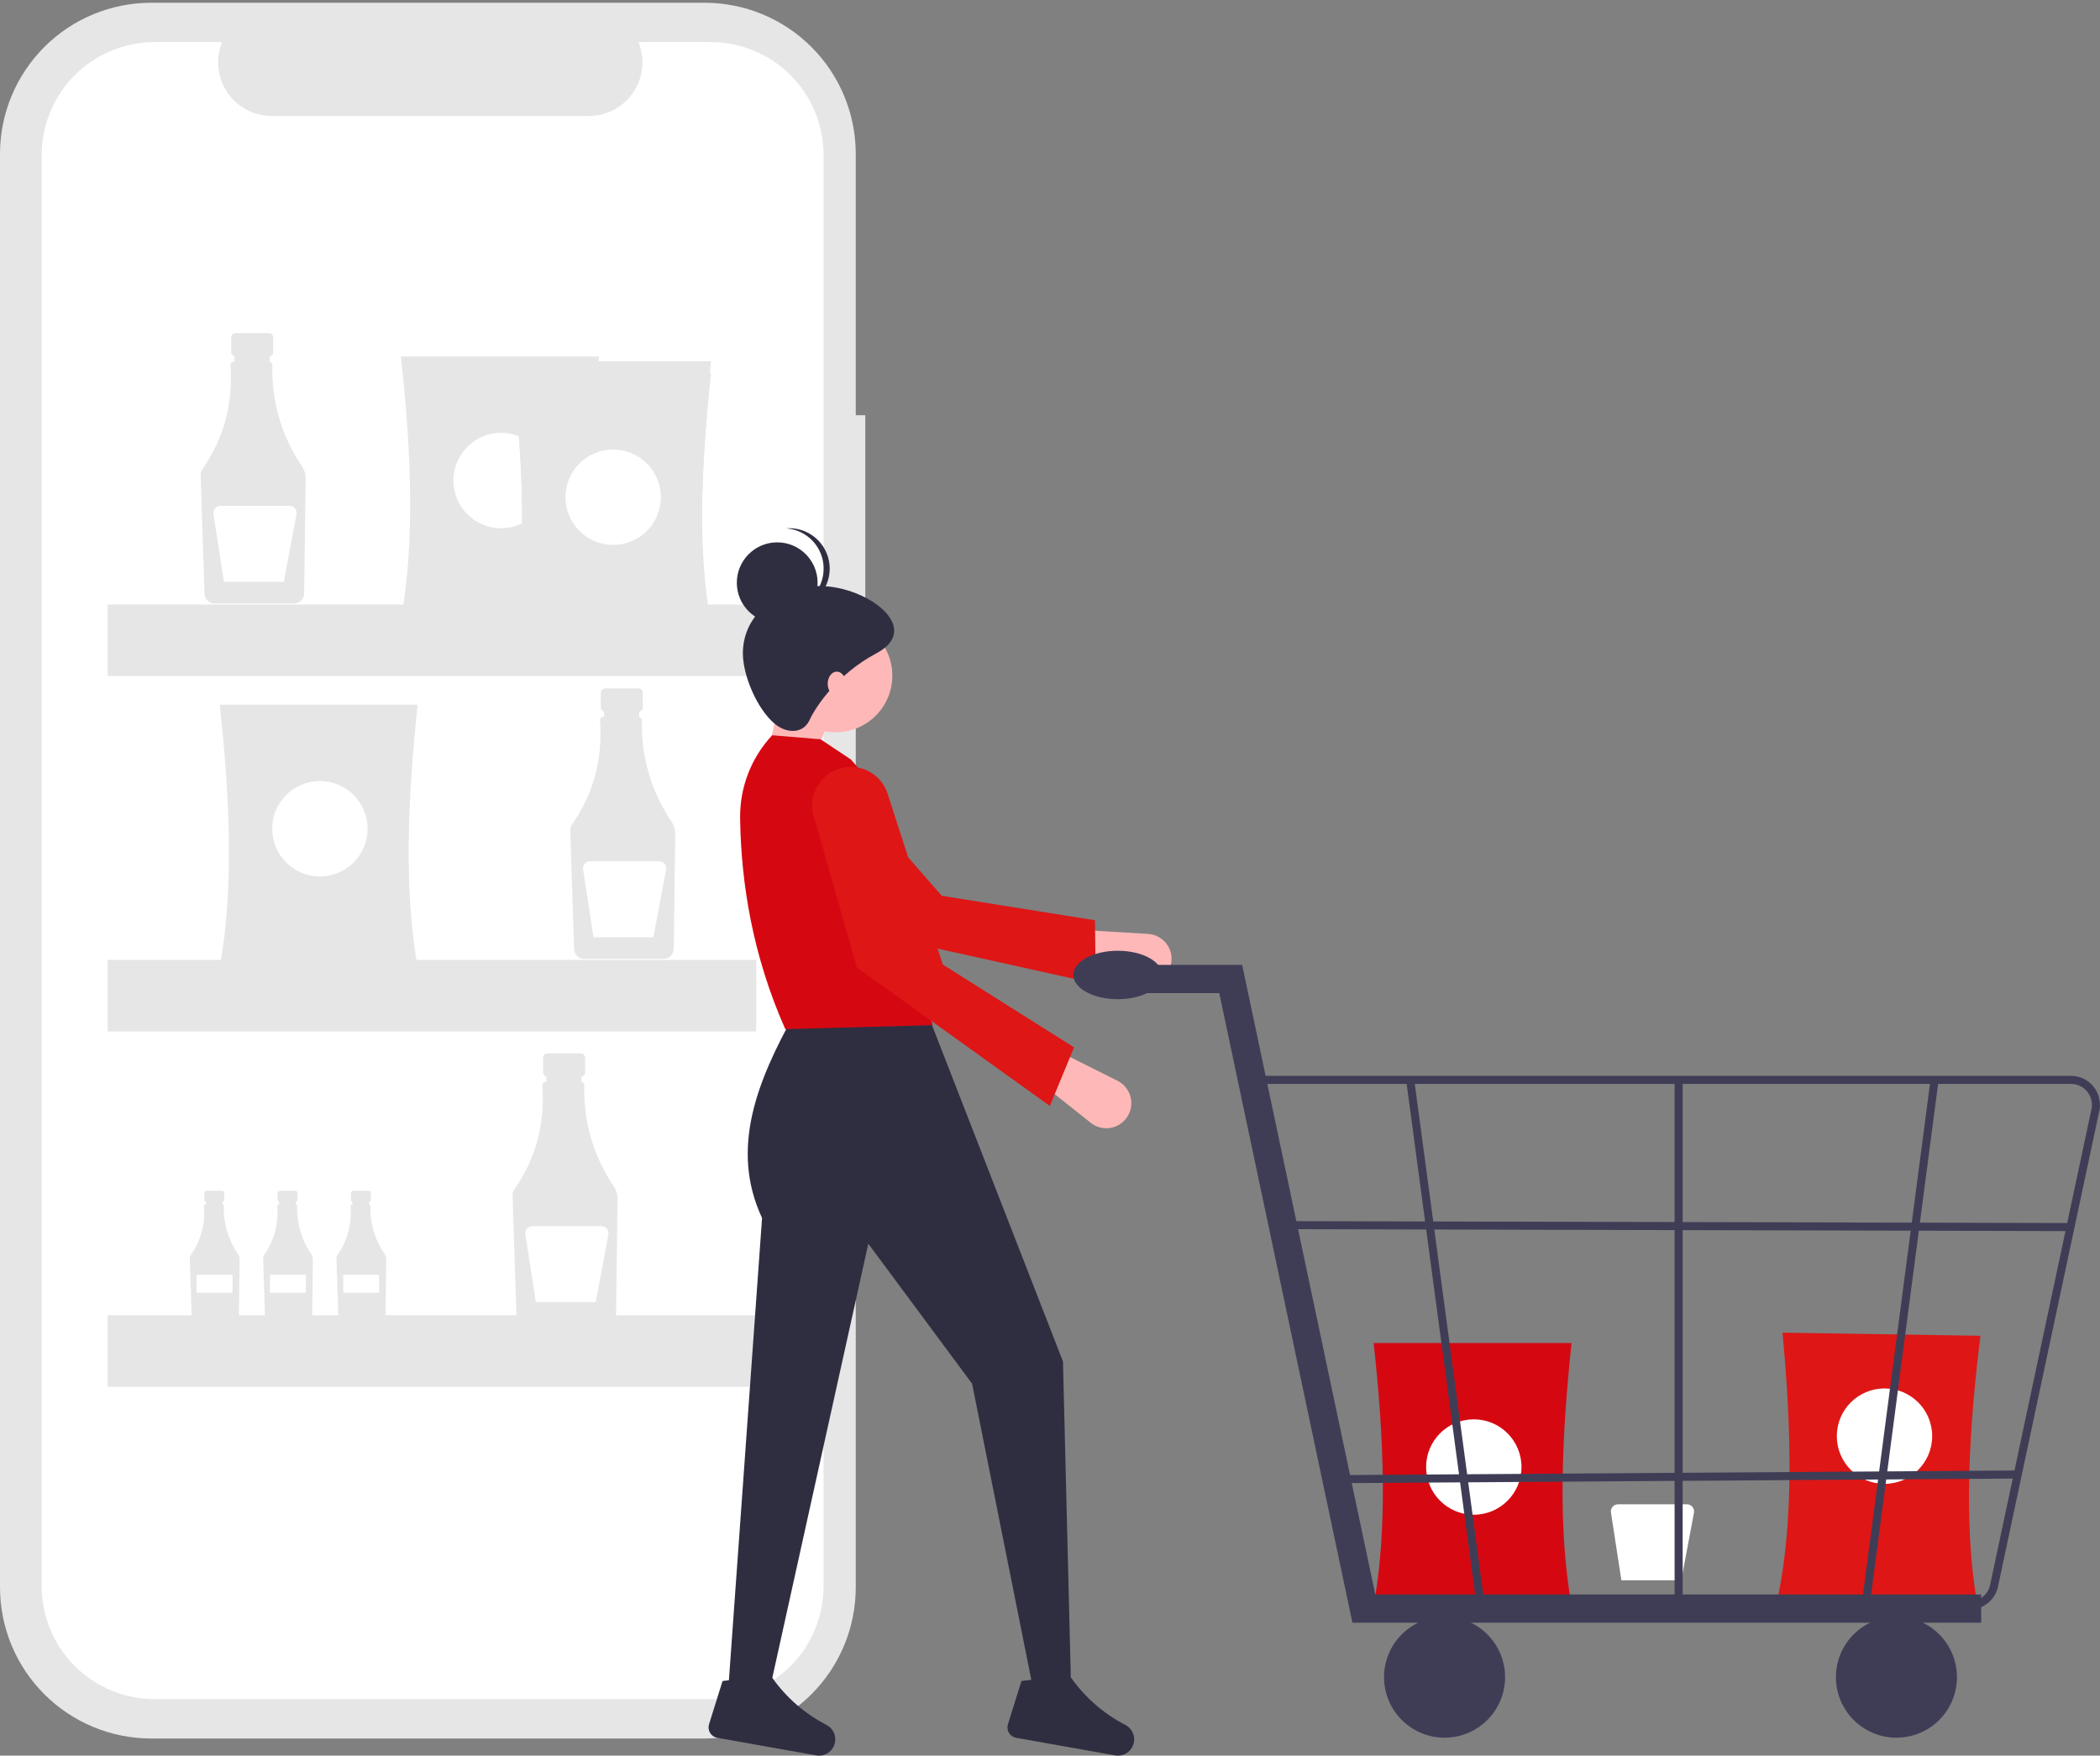 <svg width="335" height="280" viewBox="0 0 335 280" fill="none" xmlns="http://www.w3.org/2000/svg">
<rect x="0" y="0" width="335" height="280" fill="#808080" stroke="none"/>
<g clip-path="url(#clip0)">
<path d="M138.035 66.223H136.514V24.555C136.514 21.387 135.89 18.251 134.678 15.325C133.466 12.399 131.69 9.741 129.45 7.501C127.211 5.262 124.552 3.486 121.626 2.274C118.7 1.062 115.564 0.438 112.397 0.438H24.117C20.95 0.438 17.814 1.062 14.888 2.274C11.962 3.486 9.303 5.262 7.064 7.501C4.824 9.741 3.048 12.399 1.836 15.325C0.624 18.251 -4.95415e-06 21.387 0 24.555V253.152C-2.97248e-06 256.319 0.624 259.455 1.836 262.381C3.048 265.307 4.824 267.966 7.064 270.205C9.303 272.444 11.962 274.221 14.888 275.433C17.814 276.645 20.95 277.269 24.117 277.269H112.397C115.564 277.269 118.7 276.645 121.626 275.433C124.552 274.221 127.211 272.444 129.45 270.205C131.69 267.966 133.466 265.307 134.678 262.381C135.89 259.455 136.514 256.319 136.514 253.152V95.884H138.035V66.223Z" fill="#E6E6E6"/>
<path d="M113.37 6.712H101.847C102.377 8.011 102.579 9.421 102.436 10.817C102.293 12.213 101.809 13.552 101.026 14.716C100.243 15.881 99.186 16.835 97.948 17.495C96.71 18.155 95.328 18.5 93.925 18.5H43.35C41.947 18.5 40.565 18.155 39.327 17.495C38.089 16.835 37.031 15.881 36.249 14.716C35.466 13.552 34.982 12.213 34.839 10.817C34.696 9.421 34.898 8.011 35.428 6.712H24.665C22.3 6.712 19.958 7.178 17.773 8.083C15.588 8.988 13.602 10.315 11.93 11.987C10.257 13.66 8.931 15.645 8.026 17.83C7.12 20.015 6.655 22.357 6.655 24.722V252.984C6.655 255.349 7.12 257.691 8.026 259.876C8.931 262.061 10.257 264.047 11.93 265.719C13.602 267.392 15.587 268.718 17.773 269.623C19.958 270.528 22.3 270.994 24.665 270.994H113.37C115.736 270.994 118.078 270.528 120.263 269.623C122.448 268.718 124.433 267.392 126.106 265.719C127.778 264.047 129.105 262.061 130.01 259.876C130.915 257.691 131.381 255.349 131.381 252.984V24.722C131.381 22.357 130.915 20.015 130.01 17.83C129.105 15.645 127.778 13.66 126.106 11.987C124.433 10.315 122.448 8.988 120.263 8.083C118.078 7.178 115.736 6.712 113.37 6.712V6.712Z" fill="white"/>
<path d="M42.883 53.115H37.587C37.401 53.115 37.222 53.189 37.09 53.321C36.959 53.453 36.885 53.631 36.885 53.818V56.142C36.885 56.328 36.959 56.507 37.09 56.639C37.222 56.77 37.401 56.844 37.587 56.844H38.465V60.328H42.005V56.844H42.883C43.069 56.844 43.248 56.77 43.38 56.639C43.511 56.507 43.585 56.328 43.585 56.142V53.818C43.585 53.631 43.511 53.453 43.38 53.321C43.248 53.189 43.069 53.115 42.883 53.115V53.115Z" fill="#E6E6E6"/>
<path d="M48.188 74.391C44.944 69.645 43.286 63.994 43.451 58.247C43.454 58.115 43.411 57.985 43.329 57.881C43.247 57.776 43.132 57.703 43.003 57.674V56.67H37.409V57.66H37.332C37.18 57.66 37.034 57.721 36.926 57.829C36.819 57.937 36.759 58.083 36.759 58.235C36.759 58.249 36.759 58.263 36.76 58.277C37.201 64.42 35.713 69.928 32.296 74.803C32.099 75.083 31.999 75.42 32.01 75.762L32.621 94.681C32.636 95.103 32.813 95.504 33.116 95.798C33.419 96.093 33.823 96.259 34.245 96.262H46.897C47.324 96.259 47.733 96.089 48.037 95.788C48.34 95.488 48.514 95.081 48.522 94.654L48.758 76.284C48.765 75.61 48.566 74.95 48.188 74.391Z" fill="#E6E6E6"/>
<path d="M46.185 80.676H35.173C35.01 80.676 34.849 80.711 34.7 80.779C34.552 80.847 34.421 80.947 34.315 81.07C34.208 81.194 34.13 81.339 34.086 81.496C34.041 81.653 34.03 81.817 34.055 81.978L35.719 92.795H45.275L47.297 82.015C47.327 81.852 47.321 81.683 47.28 81.523C47.238 81.362 47.161 81.212 47.055 81.084C46.949 80.957 46.816 80.854 46.666 80.783C46.515 80.712 46.351 80.676 46.185 80.676V80.676Z" fill="white"/>
<path d="M101.842 109.792H96.545C96.359 109.792 96.181 109.866 96.049 109.997C95.917 110.129 95.843 110.308 95.843 110.494V112.819C95.843 113.005 95.917 113.183 96.049 113.315C96.181 113.447 96.359 113.521 96.545 113.521H97.423V117.004H100.964V113.521H101.842C102.028 113.521 102.207 113.447 102.338 113.315C102.47 113.183 102.544 113.005 102.544 112.819V110.494C102.544 110.308 102.47 110.129 102.338 109.997C102.207 109.866 102.028 109.792 101.842 109.792Z" fill="#E6E6E6"/>
<path d="M107.147 131.068C103.903 126.321 102.245 120.67 102.41 114.924C102.412 114.791 102.369 114.661 102.288 114.557C102.206 114.453 102.091 114.38 101.961 114.351V113.346H96.368V114.337H96.29C96.215 114.337 96.141 114.352 96.071 114.381C96.001 114.409 95.938 114.452 95.885 114.505C95.832 114.559 95.79 114.622 95.761 114.692C95.732 114.761 95.717 114.836 95.717 114.911C95.717 114.925 95.718 114.939 95.719 114.953C96.16 121.096 94.671 126.605 91.255 131.48C91.058 131.76 90.958 132.096 90.968 132.438L91.58 151.358C91.595 151.78 91.772 152.18 92.075 152.474C92.377 152.769 92.782 152.935 93.204 152.939H105.856C106.283 152.935 106.692 152.765 106.995 152.465C107.299 152.164 107.473 151.757 107.481 151.33L107.716 132.96C107.723 132.286 107.525 131.626 107.147 131.068V131.068Z" fill="#E6E6E6"/>
<path d="M105.144 137.352H94.131C93.968 137.352 93.807 137.387 93.659 137.455C93.511 137.524 93.379 137.623 93.273 137.747C93.167 137.87 93.089 138.015 93.044 138.172C92.999 138.329 92.989 138.494 93.014 138.655L94.678 149.472H104.234L106.255 138.691C106.286 138.528 106.28 138.36 106.238 138.199C106.197 138.038 106.12 137.889 106.014 137.761C105.908 137.633 105.775 137.53 105.624 137.459C105.474 137.389 105.31 137.352 105.144 137.352H105.144Z" fill="white"/>
<path d="M35.437 189.915H32.925C32.837 189.915 32.752 189.95 32.689 190.013C32.627 190.075 32.592 190.16 32.592 190.248V191.351C32.592 191.439 32.627 191.524 32.689 191.587C32.752 191.649 32.837 191.684 32.925 191.684H33.341V193.337H35.021V191.684H35.437C35.526 191.684 35.61 191.649 35.673 191.587C35.735 191.524 35.77 191.439 35.77 191.351V190.248C35.77 190.16 35.735 190.075 35.673 190.013C35.61 189.95 35.526 189.915 35.437 189.915Z" fill="#E6E6E6"/>
<path d="M37.954 200.007C36.415 197.756 35.628 195.075 35.707 192.35C35.708 192.287 35.688 192.225 35.649 192.176C35.61 192.126 35.555 192.092 35.494 192.078V191.601H32.841V192.071H32.804C32.768 192.071 32.733 192.078 32.7 192.092C32.667 192.106 32.637 192.126 32.612 192.151C32.586 192.176 32.566 192.207 32.553 192.24C32.539 192.273 32.532 192.308 32.532 192.344C32.532 192.35 32.532 192.357 32.533 192.364C32.778 195.145 32.027 197.923 30.415 200.203C30.322 200.336 30.274 200.495 30.279 200.658L30.57 209.632C30.577 209.832 30.661 210.022 30.804 210.162C30.948 210.301 31.14 210.38 31.34 210.382H37.341C37.544 210.38 37.738 210.3 37.882 210.157C38.026 210.015 38.108 209.821 38.112 209.619L38.224 200.905C38.227 200.586 38.133 200.272 37.954 200.007V200.007Z" fill="#E6E6E6"/>
<path d="M37.09 203.306H31.363V206.17H37.09V203.306Z" fill="white"/>
<path d="M47.132 189.915H44.62C44.531 189.915 44.447 189.95 44.384 190.013C44.322 190.075 44.287 190.16 44.287 190.248V191.351C44.287 191.439 44.322 191.524 44.384 191.587C44.447 191.649 44.531 191.684 44.62 191.684H45.036V193.337H46.716V191.684H47.132C47.22 191.684 47.305 191.649 47.367 191.587C47.43 191.524 47.465 191.439 47.465 191.351V190.248C47.465 190.16 47.43 190.075 47.367 190.013C47.305 189.95 47.22 189.915 47.132 189.915Z" fill="#E6E6E6"/>
<path d="M49.648 200.007C48.11 197.756 47.323 195.075 47.401 192.35C47.403 192.287 47.382 192.225 47.344 192.176C47.305 192.126 47.25 192.092 47.189 192.078V191.601H44.535V192.071H44.499C44.463 192.071 44.428 192.078 44.395 192.092C44.362 192.106 44.332 192.126 44.306 192.151C44.281 192.176 44.261 192.207 44.248 192.24C44.234 192.273 44.227 192.308 44.227 192.344C44.227 192.35 44.227 192.357 44.228 192.364C44.473 195.145 43.722 197.923 42.11 200.203C42.017 200.336 41.969 200.495 41.974 200.658L42.264 209.632C42.272 209.832 42.355 210.022 42.499 210.162C42.642 210.301 42.834 210.38 43.035 210.382H49.036C49.239 210.38 49.433 210.3 49.577 210.157C49.721 210.015 49.803 209.821 49.807 209.619L49.919 200.905C49.922 200.586 49.828 200.272 49.648 200.007Z" fill="#E6E6E6"/>
<path d="M48.785 203.306H43.058V206.17H48.785V203.306Z" fill="white"/>
<path d="M58.827 189.915H56.315C56.226 189.915 56.142 189.95 56.079 190.013C56.017 190.075 55.981 190.16 55.981 190.248V191.351C55.981 191.439 56.017 191.524 56.079 191.587C56.142 191.649 56.226 191.684 56.315 191.684H56.731V193.337H58.41V191.684H58.827C58.915 191.684 59 191.649 59.062 191.587C59.125 191.524 59.16 191.439 59.16 191.351V190.248C59.16 190.16 59.125 190.075 59.062 190.013C59 189.95 58.915 189.915 58.827 189.915Z" fill="#E6E6E6"/>
<path d="M61.343 200.007C59.805 197.756 59.018 195.075 59.096 192.35C59.098 192.287 59.077 192.225 59.038 192.176C59 192.126 58.945 192.092 58.884 192.078V191.601H56.23V192.071H56.194C56.158 192.071 56.123 192.078 56.09 192.092C56.056 192.106 56.026 192.126 56.001 192.151C55.976 192.176 55.956 192.207 55.942 192.24C55.929 192.273 55.922 192.308 55.922 192.344C55.922 192.35 55.922 192.357 55.923 192.364C56.167 195.145 55.417 197.923 53.805 200.203C53.712 200.336 53.664 200.495 53.669 200.658L53.959 209.632C53.966 209.832 54.05 210.022 54.194 210.162C54.337 210.301 54.529 210.38 54.73 210.382H60.731C60.934 210.38 61.127 210.3 61.271 210.157C61.415 210.015 61.498 209.821 61.502 209.619L61.614 200.905C61.617 200.586 61.523 200.272 61.343 200.007Z" fill="#E6E6E6"/>
<path d="M60.479 203.306H54.753V206.17H60.479V203.306Z" fill="white"/>
<path d="M92.641 167.99H87.344C87.252 167.99 87.161 168.008 87.076 168.043C86.991 168.078 86.913 168.13 86.848 168.195C86.783 168.26 86.731 168.338 86.696 168.423C86.66 168.508 86.642 168.599 86.642 168.692V171.016C86.642 171.203 86.716 171.381 86.848 171.513C86.98 171.645 87.158 171.719 87.344 171.719H88.222V175.202H91.763V171.719H92.641C92.827 171.719 93.006 171.645 93.137 171.513C93.269 171.381 93.343 171.203 93.343 171.016V168.692C93.343 168.599 93.325 168.508 93.29 168.423C93.254 168.338 93.203 168.26 93.137 168.195C93.072 168.13 92.995 168.078 92.909 168.043C92.824 168.008 92.733 167.99 92.641 167.99V167.99Z" fill="#E6E6E6"/>
<path d="M97.946 189.265C94.702 184.519 93.044 178.868 93.209 173.121C93.212 172.989 93.168 172.859 93.087 172.755C93.005 172.65 92.89 172.577 92.76 172.548V171.544H87.167V172.534H87.09C87.014 172.534 86.94 172.549 86.87 172.578C86.8 172.607 86.737 172.65 86.684 172.703C86.631 172.756 86.588 172.82 86.56 172.889C86.531 172.959 86.516 173.034 86.516 173.109C86.516 173.123 86.517 173.137 86.518 173.151C86.959 179.294 85.471 184.803 82.054 189.677C81.857 189.958 81.757 190.294 81.767 190.636L82.379 209.556C82.394 209.978 82.571 210.378 82.874 210.672C83.176 210.967 83.581 211.133 84.003 211.136H96.655C97.082 211.133 97.491 210.963 97.794 210.662C98.098 210.362 98.272 209.955 98.28 209.528L98.516 191.158C98.522 190.484 98.324 189.824 97.946 189.265Z" fill="#E6E6E6"/>
<path d="M95.943 195.55H84.93C84.767 195.55 84.606 195.585 84.458 195.653C84.31 195.721 84.178 195.821 84.072 195.944C83.966 196.068 83.888 196.213 83.843 196.37C83.798 196.527 83.788 196.691 83.813 196.852L85.477 207.67H95.033L97.054 196.889C97.085 196.726 97.079 196.558 97.037 196.397C96.996 196.236 96.919 196.086 96.813 195.959C96.707 195.831 96.574 195.728 96.423 195.657C96.273 195.587 96.109 195.55 95.943 195.55V195.55Z" fill="white"/>
<path d="M95.532 98.698H63.961C66.168 86.764 65.66 72.354 63.961 56.856H95.532C93.878 72.354 93.384 86.764 95.532 98.698Z" fill="#E6E6E6"/>
<path d="M79.937 84.243C84.138 84.243 87.544 80.838 87.544 76.636C87.544 72.434 84.138 69.028 79.937 69.028C75.735 69.028 72.329 72.434 72.329 76.636C72.329 80.838 75.735 84.243 79.937 84.243Z" fill="white"/>
<path d="M66.624 154.233H35.052C37.259 142.299 36.752 127.889 35.052 112.391H66.624C64.969 127.889 64.475 142.299 66.624 154.233Z" fill="#E6E6E6"/>
<path d="M51.028 139.779C55.23 139.779 58.636 136.373 58.636 132.171C58.636 127.97 55.23 124.564 51.028 124.564C46.826 124.564 43.42 127.97 43.42 132.171C43.42 136.373 46.826 139.779 51.028 139.779Z" fill="white"/>
<path d="M113.41 101.361H81.839C84.046 89.427 83.538 75.016 81.839 59.519H113.41C111.756 75.016 111.261 89.427 113.41 101.361Z" fill="#E6E6E6"/>
<path d="M97.814 86.906C102.016 86.906 105.422 83.5 105.422 79.299C105.422 75.097 102.016 71.691 97.814 71.691C93.613 71.691 90.207 75.097 90.207 79.299C90.207 83.5 93.613 86.906 97.814 86.906Z" fill="white"/>
<path d="M113.41 99.459H81.839C84.046 87.525 83.538 73.115 81.839 57.617H113.41C111.756 73.115 111.261 87.525 113.41 99.459Z" fill="#E6E6E6"/>
<path d="M97.814 85.004C102.016 85.004 105.422 81.598 105.422 77.397C105.422 73.195 102.016 69.789 97.814 69.789C93.613 69.789 90.207 73.195 90.207 77.397C90.207 81.598 93.613 85.004 97.814 85.004Z" fill="white"/>
<path d="M113.41 101.361H81.839C84.046 89.427 83.538 75.016 81.839 59.519H113.41C111.756 75.016 111.261 89.427 113.41 101.361Z" fill="#E6E6E6"/>
<path d="M97.814 86.906C102.016 86.906 105.422 83.5 105.422 79.299C105.422 75.097 102.016 71.691 97.814 71.691C93.613 71.691 90.207 75.097 90.207 79.299C90.207 83.5 93.613 86.906 97.814 86.906Z" fill="white"/>
<path d="M120.637 96.416H17.174V107.827H120.637V96.416Z" fill="#E6E6E6"/>
<path d="M120.637 153.092H17.174V164.503H120.637V153.092Z" fill="#E6E6E6"/>
<path d="M120.637 209.768H17.174V221.18H120.637V209.768Z" fill="#E6E6E6"/>
<path d="M315.264 254.876L283.696 254.381C286.091 242.484 285.809 228.067 284.353 212.545L315.92 213.04C314.023 228.51 313.303 242.91 315.264 254.876Z" fill="#DE1616"/>
<path d="M300.622 236.654C304.824 236.654 308.23 233.248 308.23 229.046C308.23 224.844 304.824 221.438 300.622 221.438C296.421 221.438 293.015 224.844 293.015 229.046C293.015 233.248 296.421 236.654 300.622 236.654Z" fill="white"/>
<path d="M176.276 172.872H173.446C173.347 172.872 173.251 172.911 173.181 172.981C173.111 173.052 173.071 173.147 173.071 173.247V174.489C173.071 174.538 173.081 174.587 173.1 174.632C173.119 174.678 173.146 174.719 173.181 174.754C173.216 174.789 173.257 174.816 173.303 174.835C173.348 174.854 173.397 174.864 173.446 174.864H173.915V176.725H175.807V174.864H176.276C176.375 174.864 176.471 174.824 176.541 174.754C176.611 174.684 176.651 174.588 176.651 174.489V173.247C176.651 173.147 176.611 173.052 176.541 172.981C176.471 172.911 176.375 172.872 176.276 172.872V172.872Z" fill="#E6E6E6"/>
<path opacity="0.2" d="M175.686 173.276C175.686 173.491 175.601 173.697 175.449 173.849C175.297 174 175.091 174.086 174.877 174.086C174.662 174.086 174.456 174 174.304 173.849C174.153 173.697 174.067 173.491 174.067 173.276" fill="black"/>
<path d="M269.115 239.917H258.102C257.939 239.917 257.778 239.952 257.63 240.02C257.482 240.088 257.35 240.187 257.244 240.311C257.138 240.435 257.06 240.58 257.015 240.737C256.97 240.893 256.96 241.058 256.985 241.219L258.649 252.036H268.205L270.226 241.256C270.257 241.092 270.251 240.924 270.209 240.764C270.168 240.603 270.091 240.453 269.985 240.325C269.879 240.197 269.746 240.094 269.596 240.024C269.445 239.953 269.281 239.917 269.115 239.917V239.917Z" fill="white"/>
<path d="M250.701 256.034H219.13C221.337 244.1 220.829 229.69 219.13 214.192H250.701C249.047 229.69 248.553 244.1 250.701 256.034Z" fill="#D50812"/>
<path d="M235.106 241.579C239.308 241.579 242.714 238.173 242.714 233.972C242.714 229.77 239.308 226.364 235.106 226.364C230.904 226.364 227.498 229.77 227.498 233.972C227.498 238.173 230.904 241.579 235.106 241.579Z" fill="white"/>
<path d="M121.567 124.352L128.654 123.708L133.165 112.755L125.111 108.244L121.567 124.352Z" fill="#FFB8B8"/>
<path d="M186.612 154.422C186.847 153.835 186.94 153.199 186.882 152.569C186.824 151.938 186.617 151.33 186.278 150.796C185.939 150.261 185.478 149.814 184.932 149.493C184.387 149.171 183.772 148.984 183.14 148.946L172.136 148.29L170.516 153.678L181.844 156.789C182.791 157.049 183.8 156.951 184.679 156.515C185.559 156.078 186.246 155.334 186.612 154.422V154.422Z" fill="#FFB8B8"/>
<path d="M174.796 156.879L174.674 146.769L150.231 142.869L131.401 121.272C130.421 120.148 129.067 119.418 127.59 119.216C126.113 119.014 124.613 119.354 123.367 120.174C122.613 120.67 121.977 121.325 121.504 122.094C121.032 122.863 120.734 123.727 120.631 124.623C120.529 125.52 120.624 126.429 120.912 127.284C121.199 128.14 121.671 128.922 122.293 129.576L137.829 148.694L174.796 156.879Z" fill="#DE1616"/>
<path d="M116.09 270.613H122.533L138.515 198.357L155.072 220.678L164.736 269.003H170.857L169.569 217.135L147.984 161.723H126.721C120.911 172.239 116.353 183.079 121.567 194.261L116.09 270.613Z" fill="#2F2E41"/>
<path d="M160.787 275.002C160.715 275.23 160.694 275.471 160.723 275.708C160.751 275.945 160.831 276.173 160.955 276.377C161.079 276.581 161.245 276.757 161.442 276.891C161.639 277.026 161.863 277.118 162.098 277.159L177.864 279.957C178.487 280.071 179.131 279.953 179.673 279.626C180.215 279.298 180.618 278.784 180.807 278.179V278.179C180.991 277.602 180.965 276.978 180.735 276.417C180.504 275.857 180.083 275.395 179.546 275.114C176.08 273.334 173.096 270.74 170.851 267.554C169.119 269.168 167.182 269.016 165.125 267.827L162.944 268.1L160.787 275.002Z" fill="#2F2E41"/>
<path d="M113.107 275.002C113.036 275.23 113.014 275.471 113.043 275.708C113.072 275.945 113.151 276.173 113.275 276.377C113.399 276.581 113.565 276.757 113.762 276.891C113.959 277.026 114.183 277.118 114.418 277.159L130.185 279.957C130.808 280.071 131.451 279.953 131.993 279.626C132.535 279.298 132.939 278.784 133.127 278.179V278.179C133.311 277.602 133.286 276.978 133.055 276.417C132.824 275.857 132.404 275.395 131.867 275.114C128.4 273.334 125.416 270.74 123.172 267.554C121.439 269.168 119.502 269.016 117.445 267.827L115.264 268.1L113.107 275.002Z" fill="#2F2E41"/>
<path d="M133.326 116.782C138.308 116.782 142.346 112.743 142.346 107.761C142.346 102.779 138.308 98.741 133.326 98.741C128.344 98.741 124.305 102.779 124.305 107.761C124.305 112.743 128.344 116.782 133.326 116.782Z" fill="#FFB8B8"/>
<path d="M125.272 164.139L148.789 163.495L141.883 141.758C146.175 134.877 141.855 128.003 135.742 121.131L130.91 117.909L123.178 117.265C119.83 120.847 117.998 125.585 118.066 130.488C118.219 140.985 120.078 152.413 125.272 164.139Z" fill="#D50812"/>
<path d="M179.305 178.771C179.753 178.323 180.088 177.776 180.282 177.173C180.477 176.57 180.526 175.93 180.424 175.305C180.323 174.68 180.075 174.088 179.7 173.578C179.325 173.068 178.834 172.654 178.268 172.37L168.409 167.438L164.799 171.754L173.991 179.071C174.759 179.682 175.725 179.99 176.705 179.934C177.685 179.879 178.61 179.465 179.305 178.771V178.771Z" fill="#FFB8B8"/>
<path d="M167.475 176.381L171.341 167.039L150.403 153.837L141.586 126.574C141.127 125.156 140.17 123.951 138.892 123.185C137.613 122.418 136.1 122.141 134.633 122.404C133.744 122.563 132.902 122.916 132.164 123.437C131.427 123.958 130.814 124.634 130.367 125.418C129.92 126.203 129.65 127.075 129.578 127.975C129.505 128.875 129.631 129.78 129.947 130.625L136.708 154.313L167.475 176.381Z" fill="#DE1616"/>
<path d="M118.506 104.217C118.506 107.727 120.786 113.163 123.661 115.493C125.595 117.061 128.152 116.995 129.138 114.849C130.149 112.647 133.634 107.473 139.769 104.217C147.947 99.878 136.869 92.454 129.138 93.586C123.328 94.437 118.506 98.346 118.506 104.217Z" fill="#2F2E41"/>
<path d="M123.983 99.385C127.542 99.385 130.426 96.5 130.426 92.942C130.426 89.383 127.542 86.499 123.983 86.499C120.425 86.499 117.54 89.383 117.54 92.942C117.54 96.5 120.425 99.385 123.983 99.385Z" fill="#2F2E41"/>
<path d="M131.393 90.687C131.392 89.062 130.778 87.498 129.672 86.308C128.567 85.118 127.053 84.389 125.433 84.268C125.593 84.256 125.753 84.243 125.916 84.243C127.625 84.243 129.264 84.922 130.472 86.131C131.68 87.339 132.359 88.978 132.359 90.687C132.359 92.396 131.68 94.034 130.472 95.243C129.264 96.451 127.625 97.13 125.916 97.13C125.753 97.13 125.593 97.118 125.433 97.106C127.053 96.985 128.567 96.256 129.672 95.066C130.778 93.875 131.392 92.311 131.393 90.687Z" fill="#2F2E41"/>
<path d="M133.487 110.983C134.287 110.983 134.937 110.117 134.937 109.05C134.937 107.982 134.287 107.117 133.487 107.117C132.686 107.117 132.037 107.982 132.037 109.05C132.037 110.117 132.686 110.983 133.487 110.983Z" fill="#FFB8B8"/>
<path d="M316.043 258.797H215.743L194.503 158.391H176.376V153.886H198.155L219.394 254.292H316.043V258.797Z" fill="#3F3D56"/>
<path d="M230.441 277.14C235.773 277.14 240.096 272.818 240.096 267.486C240.096 262.154 235.773 257.832 230.441 257.832C225.109 257.832 220.787 262.154 220.787 267.486C220.787 272.818 225.109 277.14 230.441 277.14Z" fill="#3F3D56"/>
<path d="M302.527 277.14C307.859 277.14 312.182 272.818 312.182 267.486C312.182 262.154 307.859 257.832 302.527 257.832C297.195 257.832 292.873 262.154 292.873 267.486C292.873 272.818 297.195 277.14 302.527 277.14Z" fill="#3F3D56"/>
<path d="M314.215 256.675H216.628L199.409 171.586H330.373C331.041 171.586 331.702 171.73 332.309 172.01C332.916 172.29 333.455 172.697 333.889 173.205C334.323 173.713 334.643 174.309 334.825 174.952C335.007 175.595 335.047 176.27 334.944 176.93L318.785 252.767C318.618 253.858 318.065 254.853 317.226 255.571C316.387 256.288 315.318 256.68 314.215 256.675V256.675ZM217.687 255.388H314.215C315.011 255.392 315.783 255.109 316.388 254.591C316.993 254.073 317.393 253.355 317.513 252.567L333.672 176.73C333.747 176.254 333.717 175.767 333.586 175.302C333.455 174.838 333.224 174.408 332.911 174.042C332.597 173.675 332.208 173.381 331.77 173.179C331.332 172.977 330.855 172.873 330.373 172.873H200.972L217.687 255.388Z" fill="#3F3D56"/>
<path d="M235.599 256.403L224.323 172.334L225.593 172.124L236.869 256.193L235.599 256.403Z" fill="#3F3D56"/>
<path d="M298.298 255.758L297.027 255.552L307.974 172.126L309.245 172.332L298.298 255.758Z" fill="#3F3D56"/>
<path d="M268.425 172.229H267.138V256.298H268.425V172.229Z" fill="#3F3D56"/>
<path d="M205.985 194.756L205.982 196.043L330.586 196.345L330.589 195.058L205.985 194.756Z" fill="#3F3D56"/>
<path d="M321.796 234.521L212.329 235.269L212.337 236.556L321.805 235.808L321.796 234.521Z" fill="#3F3D56"/>
<path d="M178.307 159.357C182.217 159.357 185.387 157.628 185.387 155.495C185.387 153.362 182.217 151.633 178.307 151.633C174.397 151.633 171.227 153.362 171.227 155.495C171.227 157.628 174.397 159.357 178.307 159.357Z" fill="#3F3D56"/>
</g>
<defs>
<clipPath id="clip0">
<rect y="0.438" width="335" height="279.562" fill="white"/>
</clipPath>
</defs>
</svg>
